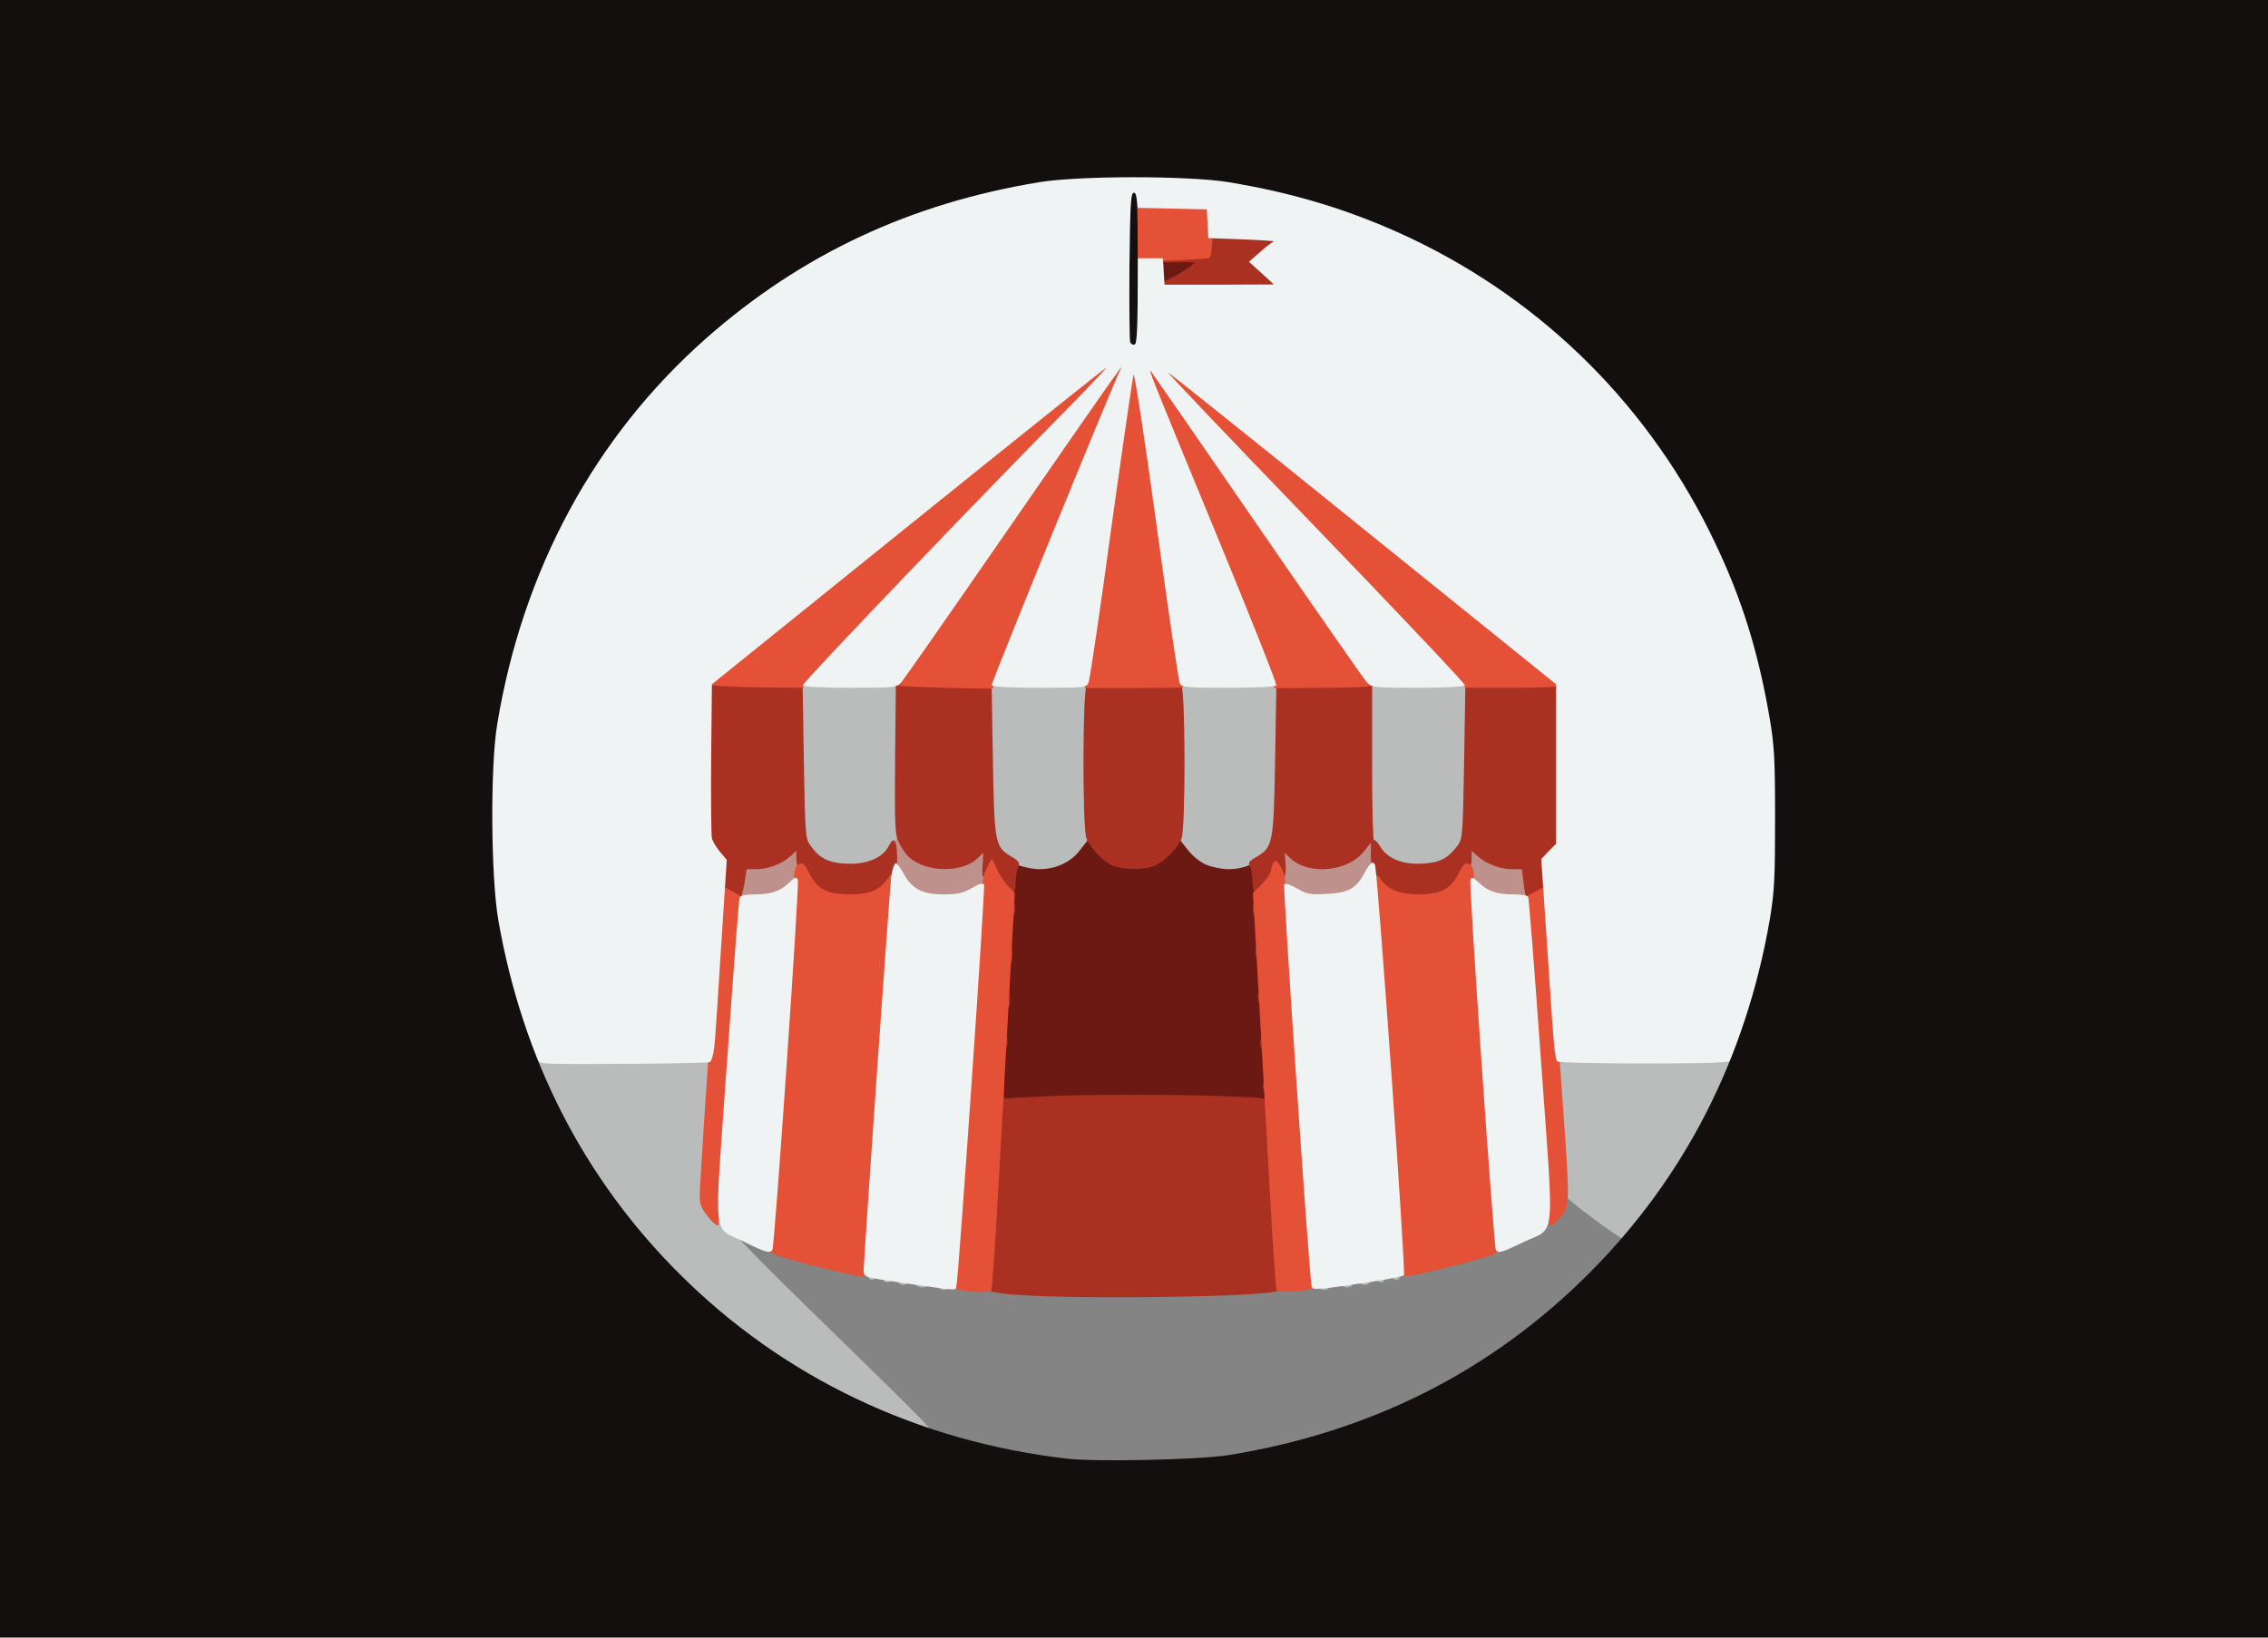 <!DOCTYPE svg PUBLIC "-//W3C//DTD SVG 20010904//EN" "http://www.w3.org/TR/2001/REC-SVG-20010904/DTD/svg10.dtd">
<svg version="1.0" xmlns="http://www.w3.org/2000/svg" width="900px" height="650px" viewBox="0 0 9000 6500" preserveAspectRatio="xMidYMid meet">
<g id="layer1" fill="#bf918d" stroke="none">
 <path d="M2801 4826 c-7 -8 -8 -17 -3 -20 6 -3 15 1 21 8 7 8 8 17 3 20 -6 3 -15 -1 -21 -8z"/>
 <path d="M2775 4780 c-4 -6 -3 -16 3 -22 6 -6 12 -6 17 2 4 6 3 16 -3 22 -6 6 -12 6 -17 -2z"/>
 <path d="M2774 4717 c-7 -20 -2 -47 11 -50 14 -3 19 43 6 56 -7 7 -12 6 -17 -6z"/>
 <path d="M6204 4707 c-7 -20 -2 -47 11 -50 14 -3 19 43 6 56 -7 7 -12 6 -17 -6z"/>
 <path d="M2784 4577 c-7 -20 -2 -47 11 -50 14 -3 19 43 6 56 -7 7 -12 6 -17 -6z"/>
 <path d="M6194 4567 c-7 -20 -2 -47 11 -50 14 -3 19 43 6 56 -7 7 -12 6 -17 -6z"/>
 <path d="M2794 4437 c-7 -20 -2 -47 11 -50 14 -3 19 43 6 56 -7 7 -12 6 -17 -6z"/>
 <path d="M6184 4417 c-7 -20 -2 -47 11 -50 14 -3 19 43 6 56 -7 7 -12 6 -17 -6z"/>
 <path d="M2804 4287 c-7 -20 -2 -47 11 -50 14 -3 19 43 6 56 -7 7 -12 6 -17 -6z"/>
 <path d="M6174 4277 c-7 -20 -2 -47 11 -50 14 -3 19 43 6 56 -7 7 -12 6 -17 -6z"/>
 <path d="M2934 3557 c-2 -7 -1 -37 3 -67 l8 -55 60 -6 c70 -7 115 -28 139 -64 26 -40 38 -21 33 55 -4 63 -7 70 -39 99 -19 17 -47 35 -62 41 -39 15 -136 13 -142 -3z"/>
 <path d="M3655 3558 c-55 -30 -115 -114 -115 -161 0 -17 -3 -16 -31 7 -28 24 -43 30 -52 24 -2 -2 -11 3 -20 11 -9 7 -24 11 -33 7 -19 -7 -8 -28 14 -24 20 2 73 -24 91 -46 7 -9 18 -13 24 -9 6 4 8 -2 5 -14 -6 -24 9 -56 23 -48 5 4 18 24 30 46 44 88 219 109 289 34 28 -30 40 -24 40 18 0 83 -11 108 -58 138 -40 25 -56 29 -116 29 -39 0 -80 -6 -91 -12z"/>
 <path d="M5138 3541 c-45 -29 -46 -31 -53 -94 -9 -83 -1 -97 34 -63 77 74 246 55 292 -33 28 -53 36 -57 53 -23 10 19 12 33 6 37 -6 3 -10 17 -10 30 0 27 -31 88 -63 124 -32 35 -79 51 -150 51 -53 0 -71 -5 -109 -29z"/>
 <path d="M5921 3559 c-13 -5 -40 -23 -59 -40 -32 -29 -35 -36 -39 -99 -5 -76 7 -95 33 -55 24 36 69 57 139 64 l60 6 9 52 c13 76 7 83 -61 82 -32 0 -69 -5 -82 -10z"/>
 <path d="M2864 3457 c-7 -20 -2 -47 11 -50 14 -3 19 43 6 56 -7 7 -12 6 -17 -6z"/>
 <path d="M6114 3446 c-8 -21 3 -49 16 -41 5 3 10 15 10 25 0 25 -18 36 -26 16z"/>
 <path d="M3302 3438 c-6 -6 -12 -9 -12 -5 0 4 -9 3 -20 -3 -11 -6 -18 -15 -15 -21 4 -5 15 -4 28 3 12 6 30 12 39 12 10 1 18 6 18 11 1 15 -24 17 -38 3z"/>
 <path d="M5562 3438 c-6 -6 -12 -9 -12 -5 0 4 -9 3 -20 -3 -11 -6 -18 -15 -15 -21 4 -5 15 -4 28 3 12 6 30 12 39 12 10 1 18 6 18 11 1 15 -24 17 -38 3z"/>
 <path d="M5655 3440 c-6 -10 15 -23 31 -18 5 1 19 -3 31 -10 13 -7 24 -8 28 -3 3 6 -4 15 -15 21 -11 6 -20 7 -20 3 0 -4 -5 -2 -12 5 -15 15 -35 16 -43 2z"/>
 <path d="M6156 3372 c-3 -6 1 -15 9 -22 8 -7 13 -16 10 -20 -3 -5 -1 -11 4 -14 5 -4 12 -2 15 3 4 5 2 12 -4 16 -6 4 -8 10 -5 15 3 4 -2 13 -9 19 -8 7 -17 8 -20 3z"/>
 <path d="M5787 3363 c-4 -6 0 -18 7 -28 8 -11 16 -14 19 -8 4 6 0 18 -7 28 -8 11 -16 14 -19 8z"/>
 <path d="M3174 3296 c-4 -10 -2 -22 4 -28 8 -8 13 -7 18 6 4 10 2 22 -4 28 -8 8 -13 7 -18 -6z"/>
 <path d="M4986 1071 c-10 -11 -13 -22 -8 -25 5 -3 17 3 26 13 10 11 13 22 8 25 -5 3 -17 -3 -26 -13z"/>
 </g>
<g id="layer2" fill="#6b1912" stroke="none">
 <path d="M3975 4371 c-6 -6 -8 -54 -4 -128 34 -640 43 -781 50 -800 7 -20 13 -21 81 -16 63 4 79 1 117 -19 27 -14 52 -36 62 -57 28 -54 37 -58 49 -25 26 67 86 104 170 104 84 0 144 -37 170 -104 12 -33 21 -29 49 25 10 21 35 43 62 57 38 20 54 23 116 19 50 -4 75 -2 80 6 4 7 19 217 34 467 20 343 23 458 15 468 -10 10 -59 10 -241 1 -211 -10 -521 -7 -720 7 -50 4 -84 2 -90 -5z"/>
 <path d="M4612 1128 c-16 -16 -15 -81 0 -96 14 -14 154 -17 163 -3 3 6 -20 27 -52 49 -86 58 -98 63 -111 50z"/>
 </g>
<g id="layer3" fill="#848484" stroke="none">
 <path d="M4285 5814 c-16 -2 -70 -9 -120 -15 -159 -19 -441 -86 -474 -113 -8 -6 -17 -11 -20 -11 -3 0 -5 -3 -4 -6 1 -4 -173 -177 -387 -385 -214 -208 -386 -382 -384 -386 3 -4 22 0 42 9 83 37 265 93 397 122 349 76 581 96 1160 96 585 0 823 -20 1170 -96 233 -51 396 -110 481 -175 17 -12 41 -44 53 -69 l21 -45 104 77 c57 43 112 83 122 89 16 9 2 26 -117 145 -150 151 -252 236 -414 344 -307 205 -653 338 -1042 401 -93 15 -516 28 -588 18z"/>
 <path d="M3575 5651 c-7 -12 12 -24 25 -16 11 7 4 25 -10 25 -5 0 -11 -4 -15 -9z"/>
 <path d="M3525 5631 c-7 -12 12 -24 25 -16 11 7 4 25 -10 25 -5 0 -11 -4 -15 -9z"/>
 <path d="M3347 5549 c-21 -11 -35 -24 -32 -29 4 -6 23 -1 46 10 22 12 37 25 34 30 -7 12 -2 13 -48 -11z"/>
 <path d="M2886 5251 c-10 -11 -13 -22 -8 -25 5 -3 17 3 26 13 10 11 13 22 8 25 -5 3 -17 -3 -26 -13z"/>
 <path d="M2826 5201 c-10 -11 -13 -22 -8 -25 5 -3 17 3 26 13 10 11 13 22 8 25 -5 3 -17 -3 -26 -13z"/>
 <path d="M2731 5116 c-18 -19 -29 -36 -23 -39 5 -4 23 9 41 27 18 19 29 36 23 39 -5 4 -23 -9 -41 -27z"/>
 <path d="M2631 5016 c-18 -19 -29 -36 -23 -39 5 -4 23 9 41 27 18 19 29 36 23 39 -5 4 -23 -9 -41 -27z"/>
 <path d="M2546 4921 c-10 -11 -13 -22 -8 -25 5 -3 17 3 26 13 10 11 13 22 8 25 -5 3 -17 -3 -26 -13z"/>
 <path d="M2496 4861 c-10 -11 -13 -22 -8 -25 5 -3 17 3 26 13 10 11 13 22 8 25 -5 3 -17 -3 -26 -13z"/>
 <path d="M6476 4872 c-3 -5 3 -17 13 -26 11 -10 22 -13 25 -8 3 5 -3 17 -13 26 -11 10 -22 13 -25 8z"/>
 <path d="M2200 4401 c-11 -23 -16 -42 -10 -46 5 -3 18 12 30 34 11 23 16 42 10 46 -5 3 -18 -12 -30 -34z"/>
 <path d="M6767 4434 c-9 -10 32 -86 43 -79 6 4 1 23 -10 46 -22 41 -23 43 -33 33z"/>
 <path d="M2079 4116 c-1 -3 -2 -9 -3 -13 -1 -5 -8 -19 -15 -31 -7 -13 -10 -26 -7 -29 3 -4 1 -12 -5 -19 -7 -8 -7 -14 1 -19 5 -3 11 -4 11 -1 3 13 6 22 13 38 4 9 8 22 10 30 1 7 5 18 9 25 4 6 3 14 -3 18 -5 3 -11 4 -11 1z"/>
 <path d="M6907 4114 c-4 -4 -3 -12 0 -18 4 -6 8 -17 9 -24 2 -8 6 -21 10 -30 4 -9 8 -20 8 -24 1 -5 4 -8 9 -8 4 0 10 0 13 0 4 0 1 6 -5 13 -6 8 -8 16 -5 20 3 3 0 16 -7 29 -7 12 -13 26 -14 30 0 11 -11 18 -18 12z"/>
 <path d="M1985 3800 c-4 -6 -3 -16 3 -22 6 -6 12 -6 17 2 4 6 3 16 -3 22 -6 6 -12 6 -17 -2z"/>
 <path d="M6995 3800 c-4 -6 -3 -16 3 -22 6 -6 12 -6 17 2 4 6 3 16 -3 22 -6 6 -12 6 -17 -2z"/>
 <path d="M1975 3750 c-4 -6 -3 -16 3 -22 6 -6 12 -6 17 2 4 6 3 16 -3 22 -6 6 -12 6 -17 -2z"/>
 <path d="M7005 3750 c-4 -6 -3 -16 3 -22 6 -6 12 -6 17 2 4 6 3 16 -3 22 -6 6 -12 6 -17 -2z"/>
 <path d="M1965 3690 c-4 -6 -3 -16 3 -22 6 -6 12 -6 17 2 4 6 3 16 -3 22 -6 6 -12 6 -17 -2z"/>
 <path d="M7015 3690 c-4 -6 -3 -16 3 -22 6 -6 12 -6 17 2 4 6 3 16 -3 22 -6 6 -12 6 -17 -2z"/>
 <path d="M1955 3630 c-4 -6 -3 -16 3 -22 6 -6 12 -6 17 2 4 6 3 16 -3 22 -6 6 -12 6 -17 -2z"/>
 <path d="M7025 3630 c-4 -6 -3 -16 3 -22 6 -6 12 -6 17 2 4 6 3 16 -3 22 -6 6 -12 6 -17 -2z"/>
 <path d="M1944 3556 c-4 -10 -2 -22 4 -28 8 -8 13 -7 18 6 4 10 2 22 -4 28 -8 8 -13 7 -18 -6z"/>
 <path d="M7034 3556 c-4 -10 -2 -22 4 -28 8 -8 13 -7 18 6 4 10 2 22 -4 28 -8 8 -13 7 -18 -6z"/>
 <path d="M1934 3446 c-8 -21 3 -49 16 -41 5 3 10 15 10 25 0 25 -18 36 -26 16z"/>
 <path d="M7044 3446 c-8 -21 3 -49 16 -41 5 3 10 15 10 25 0 25 -18 36 -26 16z"/>
 <path d="M1934 3086 c-8 -21 3 -49 16 -41 5 3 10 15 10 25 0 25 -18 36 -26 16z"/>
 <path d="M7044 3086 c-8 -21 3 -49 16 -41 5 3 10 15 10 25 0 25 -18 36 -26 16z"/>
 <path d="M1944 2966 c-4 -10 -2 -22 4 -28 8 -8 13 -7 18 6 4 10 2 22 -4 28 -8 8 -13 7 -18 -6z"/>
 <path d="M7034 2966 c-4 -10 -2 -22 4 -28 8 -8 13 -7 18 6 4 10 2 22 -4 28 -8 8 -13 7 -18 -6z"/>
 <path d="M1955 2890 c-4 -6 -3 -16 3 -22 6 -6 12 -6 17 2 4 6 3 16 -3 22 -6 6 -12 6 -17 -2z"/>
 <path d="M7025 2890 c-4 -6 -3 -16 3 -22 6 -6 12 -6 17 2 4 6 3 16 -3 22 -6 6 -12 6 -17 -2z"/>
 <path d="M1965 2830 c-4 -6 -3 -16 3 -22 6 -6 12 -6 17 2 4 6 3 16 -3 22 -6 6 -12 6 -17 -2z"/>
 <path d="M7015 2830 c-4 -6 -3 -16 3 -22 6 -6 12 -6 17 2 4 6 3 16 -3 22 -6 6 -12 6 -17 -2z"/>
 <path d="M1975 2770 c-4 -6 -3 -16 3 -22 6 -6 12 -6 17 2 4 6 3 16 -3 22 -6 6 -12 6 -17 -2z"/>
 <path d="M7005 2770 c-4 -6 -3 -16 3 -22 6 -6 12 -6 17 2 4 6 3 16 -3 22 -6 6 -12 6 -17 -2z"/>
 <path d="M1985 2720 c-4 -6 -3 -16 3 -22 6 -6 12 -6 17 2 4 6 3 16 -3 22 -6 6 -12 6 -17 -2z"/>
 <path d="M6995 2720 c-4 -6 -3 -16 3 -22 6 -6 12 -6 17 2 4 6 3 16 -3 22 -6 6 -12 6 -17 -2z"/>
 <path d="M2046 2491 c-4 -5 -2 -12 3 -16 6 -3 8 -12 5 -19 -7 -17 12 -30 21 -16 4 6 2 17 -4 24 -6 7 -8 15 -5 18 3 3 1 9 -5 12 -5 4 -12 2 -15 -3z"/>
 <path d="M6939 2496 c-3 -13 -6 -22 -13 -38 -4 -9 -8 -22 -10 -30 -1 -7 -5 -18 -9 -25 -4 -6 -3 -14 3 -18 5 -3 11 -4 11 -1 1 3 2 9 3 14 1 4 8 18 15 30 7 13 10 26 7 29 -3 4 -1 12 5 19 7 8 7 14 -1 19 -5 3 -11 4 -11 1z"/>
 <path d="M2476 1672 c-3 -5 3 -17 13 -26 11 -10 22 -13 25 -8 3 5 -3 17 -13 26 -11 10 -22 13 -25 8z"/>
 <path d="M6496 1661 c-10 -11 -13 -22 -8 -25 5 -3 17 3 26 13 10 11 13 22 8 25 -5 3 -17 -3 -26 -13z"/>
 <path d="M6451 1606 c-7 -8 -8 -17 -3 -20 6 -3 15 1 21 8 7 8 8 17 3 20 -6 3 -15 -1 -21 -8z"/>
 <path d="M4476 1373 c-8 -8 -8 -598 1 -606 3 -4 11 -3 17 2 6 5 16 10 21 10 6 1 10 11 10 24 0 12 -5 21 -12 19 -10 -1 -13 24 -13 103 0 79 3 104 13 102 9 -1 12 37 12 168 0 107 -4 170 -10 170 -5 0 -15 3 -21 7 -6 4 -14 5 -18 1z"/>
 <path d="M6146 1301 c-10 -11 -13 -22 -8 -25 5 -3 17 3 26 13 10 11 13 22 8 25 -5 3 -17 -3 -26 -13z"/>
 <path d="M2886 1262 c-3 -5 3 -17 13 -26 11 -10 22 -13 25 -8 3 5 -3 17 -13 26 -11 10 -22 13 -25 8z"/>
 <path d="M6086 1251 c-10 -11 -13 -22 -8 -25 5 -3 17 3 26 13 10 11 13 22 8 25 -5 3 -17 -3 -26 -13z"/>
 <path d="M3685 821 c-7 -12 12 -24 24 -16 5 3 12 1 16 -5 4 -6 11 -8 16 -4 5 3 7 10 3 15 -3 5 -9 7 -14 4 -5 -3 -11 -1 -15 5 -8 13 -22 13 -30 1z"/>
 <path d="M5286 823 c-4 -5 -12 -8 -17 -8 -5 0 -9 -3 -9 -7 0 -8 3 -9 18 -7 4 1 12 2 17 3 13 1 19 20 8 23 -5 2 -13 0 -17 -4z"/>
 <path d="M3945 751 c-7 -12 12 -24 25 -16 11 7 4 25 -10 25 -5 0 -11 -4 -15 -9z"/>
 <path d="M5025 751 c-7 -12 12 -24 25 -16 11 7 4 25 -10 25 -5 0 -11 -4 -15 -9z"/>
 <path d="M3995 741 c-7 -12 12 -24 25 -16 11 7 4 25 -10 25 -5 0 -11 -4 -15 -9z"/>
 <path d="M4975 741 c-7 -12 12 -24 25 -16 11 7 4 25 -10 25 -5 0 -11 -4 -15 -9z"/>
 <path d="M4055 731 c-7 -12 12 -24 25 -16 11 7 4 25 -10 25 -5 0 -11 -4 -15 -9z"/>
 <path d="M4915 731 c-7 -12 12 -24 25 -16 11 7 4 25 -10 25 -5 0 -11 -4 -15 -9z"/>
 <path d="M4115 721 c-7 -12 12 -24 25 -16 11 7 4 25 -10 25 -5 0 -11 -4 -15 -9z"/>
 <path d="M4855 721 c-7 -12 12 -24 25 -16 11 7 4 25 -10 25 -5 0 -11 -4 -15 -9z"/>
 <path d="M4185 710 c-8 -12 20 -24 35 -15 6 3 8 11 5 16 -8 12 -32 12 -40 -1z"/>
 <path d="M4775 710 c-8 -12 20 -24 35 -15 6 3 8 11 5 16 -8 12 -32 12 -40 -1z"/>
 <path d="M4295 700 c-8 -13 20 -24 41 -16 20 8 9 26 -16 26 -10 0 -22 -5 -25 -10z"/>
 <path d="M4655 700 c-8 -13 20 -24 41 -16 20 8 9 26 -16 26 -10 0 -22 -5 -25 -10z"/>
 </g>
<g id="layer4" fill="#babbbb" stroke="none">
 <path d="M3670 5683 c-16 -5 -96 -35 -162 -62 -47 -19 -255 -122 -293 -146 -22 -13 -56 -33 -75 -44 -93 -50 -332 -242 -453 -362 -118 -117 -348 -407 -380 -479 -4 -8 -18 -33 -32 -55 -23 -38 -104 -198 -138 -275 -28 -63 -28 -63 38 -61 33 2 193 4 355 4 l295 2 -1 55 c-1 30 -5 96 -9 145 -3 50 -8 115 -10 145 -2 30 -6 92 -10 137 -7 103 5 130 80 179 30 19 54 38 52 43 -1 4 126 133 283 286 430 419 493 482 484 487 -5 3 -16 3 -24 1z"/>
 <path d="M3725 5110 c-8 -12 20 -24 35 -15 6 3 8 11 5 16 -8 12 -32 12 -40 -1z"/>
 <path d="M5235 5110 c-8 -12 20 -24 35 -15 6 3 8 11 5 16 -8 12 -32 12 -40 -1z"/>
 <path d="M3635 5100 c-8 -13 20 -24 41 -16 20 8 9 26 -16 26 -10 0 -22 -5 -25 -10z"/>
 <path d="M5325 5100 c-8 -12 20 -24 35 -15 6 3 8 11 5 16 -8 12 -32 12 -40 -1z"/>
 <path d="M3565 5090 c-8 -12 20 -24 35 -15 6 3 8 11 5 16 -8 12 -32 12 -40 -1z"/>
 <path d="M5395 5090 c-8 -12 20 -24 35 -15 6 3 8 11 5 16 -8 12 -32 12 -40 -1z"/>
 <path d="M3505 5081 c-7 -12 12 -24 25 -16 11 7 4 25 -10 25 -5 0 -11 -4 -15 -9z"/>
 <path d="M5465 5081 c-7 -12 12 -24 25 -16 11 7 4 25 -10 25 -5 0 -11 -4 -15 -9z"/>
 <path d="M3445 5071 c-7 -12 12 -24 25 -16 11 7 4 25 -10 25 -5 0 -11 -4 -15 -9z"/>
 <path d="M5525 5071 c-7 -12 12 -24 25 -16 11 7 4 25 -10 25 -5 0 -11 -4 -15 -9z"/>
 <path d="M6327 4840 c-58 -43 -108 -84 -112 -90 -4 -6 -9 -39 -11 -73 -1 -34 -6 -96 -9 -137 -11 -154 -17 -236 -18 -285 l-2 -50 285 -2 c157 -1 317 -2 355 -4 77 -2 77 -2 48 61 -34 77 -115 237 -138 275 -14 22 -28 47 -32 55 -13 30 -123 187 -168 239 -25 29 -50 62 -56 72 -5 10 -16 19 -23 19 -7 0 -60 -36 -119 -80z"/>
 <path d="M2085 4140 c-4 -6 -4 -14 -1 -17 3 -3 1 -12 -5 -19 -6 -8 -6 -14 0 -18 5 -4 12 -2 16 4 3 5 3 10 -1 10 -3 0 -1 7 6 15 9 11 10 19 3 26 -8 8 -13 7 -18 -1z"/>
 <path d="M6895 4140 c-4 -6 -1 -18 7 -27 7 -9 12 -18 11 -20 -2 -1 -1 -3 2 -3 3 0 8 0 12 0 4 0 2 5 -4 11 -6 6 -9 17 -7 24 7 16 -12 29 -21 15z"/>
 <path d="M2035 3990 c-4 -6 -3 -16 3 -22 6 -6 12 -6 17 2 4 6 3 16 -3 22 -6 6 -12 6 -17 -2z"/>
 <path d="M6945 3990 c-4 -6 -3 -16 3 -22 6 -6 12 -6 17 2 4 6 3 16 -3 22 -6 6 -12 6 -17 -2z"/>
 <path d="M1995 3830 c-4 -6 -3 -16 3 -22 6 -6 12 -6 17 2 4 6 3 16 -3 22 -6 6 -12 6 -17 -2z"/>
 <path d="M6985 3830 c-4 -6 -3 -16 3 -22 6 -6 12 -6 17 2 4 6 3 16 -3 22 -6 6 -12 6 -17 -2z"/>
 <path d="M1955 3610 c-4 -6 -3 -16 3 -22 6 -6 12 -6 17 2 4 6 3 16 -3 22 -6 6 -12 6 -17 -2z"/>
 <path d="M7025 3610 c-4 -6 -3 -16 3 -22 6 -6 12 -6 17 2 4 6 3 16 -3 22 -6 6 -12 6 -17 -2z"/>
 <path d="M1944 3526 c-4 -10 -2 -22 4 -28 8 -8 13 -7 18 6 4 10 2 22 -4 28 -8 8 -13 7 -18 -6z"/>
 <path d="M7034 3526 c-4 -10 -2 -22 4 -28 8 -8 13 -7 18 6 4 10 2 22 -4 28 -8 8 -13 7 -18 -6z"/>
 <path d="M3315 3441 c-45 -11 -69 -27 -103 -65 -39 -45 -44 -99 -40 -424 l3 -244 189 2 c104 0 193 3 198 6 4 3 8 135 8 293 0 227 -3 296 -14 322 -15 35 -56 79 -92 97 -29 15 -113 22 -149 13z"/>
 <path d="M4034 3431 c-49 -22 -88 -70 -103 -126 -7 -24 -11 -145 -11 -306 0 -215 3 -269 14 -278 9 -8 70 -11 197 -9 l184 3 0 311 0 311 -29 37 c-36 48 -96 76 -161 76 -27 0 -69 -9 -91 -19z"/>
 <path d="M4784 3431 c-23 -10 -54 -36 -70 -57 l-29 -37 0 -311 0 -311 184 -3 c127 -2 188 1 197 9 11 9 14 63 14 278 0 161 -4 282 -11 306 -24 89 -99 145 -194 145 -27 0 -69 -9 -91 -19z"/>
 <path d="M5575 3441 c-62 -16 -95 -41 -120 -91 l-25 -50 2 -292 3 -293 195 0 195 0 3 280 c2 179 -1 293 -8 317 -13 44 -52 93 -90 113 -34 18 -116 26 -155 16z"/>
 <path d="M1934 3407 c-7 -20 -2 -47 11 -50 14 -3 19 43 6 56 -7 7 -12 6 -17 -6z"/>
 <path d="M7044 3407 c-7 -20 -2 -47 11 -50 14 -3 19 43 6 56 -7 7 -12 6 -17 -6z"/>
 <path d="M1934 3137 c-7 -20 -2 -47 11 -50 14 -3 19 43 6 56 -7 7 -12 6 -17 -6z"/>
 <path d="M7044 3137 c-7 -20 -2 -47 11 -50 14 -3 19 43 6 56 -7 7 -12 6 -17 -6z"/>
 <path d="M1944 2996 c-4 -10 -2 -22 4 -28 8 -8 13 -7 18 6 4 10 2 22 -4 28 -8 8 -13 7 -18 -6z"/>
 <path d="M7034 2996 c-4 -10 -2 -22 4 -28 8 -8 13 -7 18 6 4 10 2 22 -4 28 -8 8 -13 7 -18 -6z"/>
 <path d="M1955 2910 c-4 -6 -3 -16 3 -22 6 -6 12 -6 17 2 4 6 3 16 -3 22 -6 6 -12 6 -17 -2z"/>
 <path d="M7025 2910 c-4 -6 -3 -16 3 -22 6 -6 12 -6 17 2 4 6 3 16 -3 22 -6 6 -12 6 -17 -2z"/>
 <path d="M2035 2530 c-4 -6 -3 -16 3 -22 6 -6 12 -6 17 2 4 6 3 16 -3 22 -6 6 -12 6 -17 -2z"/>
 <path d="M6945 2530 c-4 -6 -3 -16 3 -22 6 -6 12 -6 17 2 4 6 3 16 -3 22 -6 6 -12 6 -17 -2z"/>
 <path d="M6895 2380 c-4 -6 -3 -16 3 -22 6 -6 12 -6 17 2 4 6 3 16 -3 22 -6 6 -12 6 -17 -2z"/>
 <path d="M2115 2300 c-4 -6 -3 -16 3 -22 6 -6 12 -6 17 2 4 6 3 16 -3 22 -6 6 -12 6 -17 -2z"/>
 <path d="M6865 2300 c-4 -6 -3 -16 3 -22 6 -6 12 -6 17 2 4 6 3 16 -3 22 -6 6 -12 6 -17 -2z"/>
 <path d="M2187 2144 c-9 -10 32 -86 43 -79 6 4 1 23 -10 46 -22 41 -23 43 -33 33z"/>
 <path d="M6780 2111 c-11 -23 -16 -42 -10 -46 5 -3 18 12 30 34 11 23 16 42 10 46 -5 3 -18 -12 -30 -34z"/>
 <path d="M2306 1922 c-3 -5 2 -20 12 -33 24 -29 36 -11 13 20 -11 14 -21 19 -25 13z"/>
 <path d="M6666 1905 c-16 -24 -6 -45 11 -22 19 24 23 36 14 41 -5 3 -16 -5 -25 -19z"/>
 <path d="M2426 1742 c-3 -6 1 -15 8 -21 8 -7 17 -8 20 -3 3 6 -1 15 -8 21 -8 7 -17 8 -20 3z"/>
 <path d="M6551 1736 c-7 -8 -8 -17 -3 -20 6 -3 15 1 21 8 7 8 8 17 3 20 -6 3 -15 -1 -21 -8z"/>
 <path d="M2456 1702 c-3 -6 1 -15 8 -21 8 -7 17 -8 20 -3 3 6 -1 15 -8 21 -8 7 -17 8 -20 3z"/>
 <path d="M6521 1696 c-7 -8 -8 -17 -3 -20 6 -3 15 1 21 8 7 8 8 17 3 20 -6 3 -15 -1 -21 -8z"/>
 <path d="M2546 1592 c-3 -6 1 -15 8 -21 8 -7 17 -8 20 -3 3 6 -1 15 -8 21 -8 7 -17 8 -20 3z"/>
 <path d="M6431 1586 c-7 -8 -8 -17 -3 -20 6 -3 15 1 21 8 7 8 8 17 3 20 -6 3 -15 -1 -21 -8z"/>
 <path d="M2647 1483 c-4 -6 13 -29 37 -52 24 -24 46 -39 49 -34 4 6 -13 29 -37 52 -24 24 -46 39 -49 34z"/>
 <path d="M6301 1446 c-24 -24 -39 -46 -34 -49 6 -4 29 13 52 37 24 24 39 46 34 49 -6 4 -29 -13 -52 -37z"/>
 <path d="M2816 1322 c-3 -6 1 -15 8 -21 8 -7 17 -8 20 -3 3 6 -1 15 -8 21 -8 7 -17 8 -20 3z"/>
 <path d="M2926 1232 c-3 -6 1 -15 8 -21 8 -7 17 -8 20 -3 3 6 -1 15 -8 21 -8 7 -17 8 -20 3z"/>
 <path d="M6051 1226 c-7 -8 -8 -17 -3 -20 6 -3 15 1 21 8 7 8 8 17 3 20 -6 3 -15 -1 -21 -8z"/>
 <path d="M2966 1202 c-3 -6 1 -15 8 -21 8 -7 17 -8 20 -3 3 6 -1 15 -8 21 -8 7 -17 8 -20 3z"/>
 <path d="M6011 1196 c-7 -8 -8 -17 -3 -20 6 -3 15 1 21 8 7 8 8 17 3 20 -6 3 -15 -1 -21 -8z"/>
 <path d="M3126 1091 c-6 -8 5 -20 31 -35 23 -13 22 12 -2 28 -13 9 -26 12 -29 7z"/>
 <path d="M5841 1081 c-14 -11 -19 -21 -13 -25 5 -3 20 2 33 12 29 24 11 36 -20 13z"/>
 <path d="M3315 980 c-3 -5 12 -18 34 -30 23 -11 42 -16 46 -10 3 5 -12 18 -34 30 -23 11 -42 16 -46 10z"/>
 <path d="M5637 969 c-21 -11 -35 -24 -32 -29 4 -6 23 -1 46 10 22 12 37 25 34 30 -7 12 -2 13 -48 -11z"/>
 <path d="M3525 881 c-7 -12 12 -24 25 -16 11 7 4 25 -10 25 -5 0 -11 -4 -15 -9z"/>
 <path d="M5445 881 c-7 -12 12 -24 25 -16 11 7 4 25 -10 25 -5 0 -11 -4 -15 -9z"/>
 <path d="M3755 801 c-7 -12 12 -24 25 -16 11 7 4 25 -10 25 -5 0 -11 -4 -15 -9z"/>
 <path d="M5215 801 c-7 -12 12 -24 25 -16 11 7 4 25 -10 25 -5 0 -11 -4 -15 -9z"/>
 <path d="M4495 776 c-14 -10 -15 -15 -6 -21 8 -4 19 -1 28 8 20 19 1 30 -22 13z"/>
 <path d="M4135 721 c-7 -12 12 -24 25 -16 11 7 4 25 -10 25 -5 0 -11 -4 -15 -9z"/>
 <path d="M4835 721 c-7 -12 12 -24 25 -16 11 7 4 25 -10 25 -5 0 -11 -4 -15 -9z"/>
 <path d="M4215 710 c-8 -12 20 -24 35 -15 6 3 8 11 5 16 -8 12 -32 12 -40 -1z"/>
 <path d="M4745 710 c-8 -12 20 -24 35 -15 6 3 8 11 5 16 -8 12 -32 12 -40 -1z"/>
 <path d="M4335 701 c-7 -13 17 -24 40 -19 9 1 16 8 16 13 0 14 -48 19 -56 6z"/>
 <path d="M4605 701 c-7 -13 17 -24 40 -19 9 1 16 8 16 13 0 14 -48 19 -56 6z"/>
 </g>
<g id="layer5" fill="#aa3121" stroke="none">
 <path d="M4042 5140 c-56 -3 -107 -11 -112 -16 -7 -7 -4 -126 10 -363 12 -194 22 -382 23 -417 2 -68 22 -87 22 -21 l0 37 130 -7 c163 -10 561 -10 765 -1 153 6 155 7 157 30 13 120 41 734 34 741 -23 23 -742 36 -1029 17z"/>
 <path d="M5014 4326 c-8 -21 3 -49 16 -41 5 3 10 15 10 25 0 25 -18 36 -26 16z"/>
 <path d="M3975 4157 c-9 -22 -2 -62 10 -60 6 1 11 14 13 29 4 32 -14 56 -23 31z"/>
 <path d="M5004 4157 c-7 -20 -2 -47 11 -50 14 -3 19 43 6 56 -7 7 -12 6 -17 -6z"/>
 <path d="M3985 3998 c-9 -22 -2 -68 10 -71 14 -3 19 63 6 76 -7 7 -12 5 -16 -5z"/>
 <path d="M4994 3977 c-7 -20 -2 -47 11 -50 14 -3 19 43 6 56 -7 7 -12 6 -17 -6z"/>
 <path d="M3995 3818 c-9 -22 -2 -68 10 -71 14 -3 19 63 6 76 -7 7 -12 5 -16 -5z"/>
 <path d="M4984 3796 c-8 -21 3 -49 16 -41 5 3 10 15 10 25 0 25 -18 36 -26 16z"/>
 <path d="M4005 3627 c-9 -22 -2 -62 10 -60 6 1 11 14 13 29 4 32 -14 56 -23 31z"/>
 <path d="M4974 3627 c-7 -20 -2 -47 11 -50 14 -3 19 43 6 56 -7 7 -12 6 -17 -6z"/>
 <path d="M2891 3549 c-33 -20 -34 -21 -27 -75 6 -51 4 -57 -26 -95 l-33 -41 0 -312 0 -311 190 0 190 0 5 307 c5 290 6 308 26 334 37 51 70 68 138 72 80 5 147 -21 171 -67 23 -46 35 -29 35 48 0 64 -1 68 -37 103 -53 50 -73 58 -148 58 -78 0 -124 -18 -160 -64 -14 -17 -32 -38 -40 -47 -8 -9 -15 -31 -15 -49 l0 -33 -23 21 c-31 30 -89 52 -135 52 l-39 0 -9 57 c-5 31 -13 58 -19 60 -5 1 -25 -6 -44 -18z"/>
 <path d="M5540 3559 c-63 -25 -100 -85 -100 -161 l0 -53 -27 34 c-64 81 -218 96 -291 29 l-24 -23 4 49 c3 54 -15 75 -31 34 -7 -16 -10 -18 -10 -6 -1 22 -69 91 -82 83 -5 -4 -9 -24 -9 -46 0 -22 -4 -49 -10 -59 -8 -15 -4 -22 25 -38 67 -40 69 -53 75 -387 l5 -300 190 0 190 0 0 312 c0 171 3 309 7 307 4 -2 15 9 25 26 28 48 91 73 168 68 69 -4 101 -21 139 -72 20 -26 21 -44 26 -334 l5 -307 190 0 190 0 0 311 0 312 -32 40 c-30 37 -31 43 -26 95 6 55 5 56 -28 76 -52 32 -53 32 -64 -51 l-6 -48 -40 0 c-46 0 -104 -22 -136 -52 l-23 -21 0 33 c0 18 -7 40 -15 49 -8 9 -26 30 -40 47 -14 18 -40 39 -59 48 -38 18 -146 21 -186 5z"/>
 <path d="M3993 3532 c-12 -9 -30 -32 -41 -50 -18 -31 -20 -32 -25 -11 -3 12 -11 19 -19 17 -9 -3 -12 -20 -9 -54 l3 -49 -24 23 c-63 58 -204 55 -271 -6 -11 -9 -28 -34 -38 -54 -18 -35 -19 -59 -17 -335 l3 -298 190 0 190 0 5 300 c6 334 8 347 75 386 30 18 33 23 24 45 -5 14 -9 40 -9 59 0 42 -9 48 -37 27z"/>
 <path d="M4415 3436 c-38 -17 -90 -72 -104 -109 -16 -42 -15 -589 1 -605 8 -8 64 -12 188 -12 124 0 180 4 188 12 16 16 17 563 1 605 -14 38 -67 92 -106 109 -41 18 -129 17 -168 0z"/>
 <path d="M4605 1139 c-8 -12 0 -22 21 -25 16 -3 114 -63 114 -71 0 -2 -30 -3 -67 -2 -53 2 -68 -1 -68 -12 0 -11 20 -15 92 -17 l92 -3 3 -37 3 -37 139 -3 c77 -1 143 1 148 6 5 5 -14 28 -46 53 -30 24 -55 47 -56 50 0 3 24 26 54 49 30 24 53 47 50 52 -8 13 -472 10 -479 -3z"/>
 </g>
<g id="layer6" fill="#e45136" stroke="none">
 <path d="M3825 5123 c-16 -3 -34 -8 -38 -13 -5 -4 17 -369 48 -811 50 -712 59 -809 77 -846 11 -24 22 -43 24 -43 2 0 11 17 19 38 9 20 29 51 44 67 l28 30 -23 415 c-13 228 -32 581 -44 784 -11 202 -23 372 -26 377 -5 9 -53 10 -109 2z"/>
 <path d="M5066 5122 c-3 -6 -15 -174 -26 -374 -11 -199 -31 -552 -44 -783 l-24 -420 33 -33 c19 -18 37 -46 40 -62 10 -45 21 -44 43 2 19 38 27 131 77 847 31 442 53 807 48 812 -13 13 -139 23 -147 11z"/>
 <path d="M3310 5044 c-132 -30 -249 -65 -256 -75 -2 -4 18 -329 46 -721 28 -392 51 -734 51 -761 1 -35 6 -50 19 -57 15 -8 22 -2 42 37 31 62 71 83 161 83 76 0 114 -15 145 -57 19 -26 21 -26 28 -9 9 23 -94 1532 -107 1564 -10 26 1 26 -129 -4z"/>
 <path d="M5562 5047 c-12 -33 -116 -1543 -107 -1564 6 -16 9 -15 27 11 29 39 75 56 150 56 84 0 126 -22 156 -83 20 -40 27 -45 42 -37 13 7 19 21 19 48 0 20 22 358 50 749 28 392 51 720 51 728 0 20 -27 30 -185 70 -195 49 -194 49 -203 22z"/>
 <path d="M2809 4829 c-28 -36 -33 -49 -32 -93 1 -48 37 -593 47 -716 3 -30 10 -145 17 -255 7 -110 16 -210 20 -223 l9 -23 40 21 c22 11 40 26 40 33 0 81 -92 1283 -99 1290 -5 5 -23 -10 -42 -34z"/>
 <path d="M6145 4859 c-3 -10 -95 -1253 -95 -1294 0 -2 18 -14 40 -25 l40 -21 9 23 c8 20 18 142 47 613 3 44 13 199 24 345 20 290 19 299 -35 350 -19 18 -26 20 -30 9z"/>
 <path d="M3747 2730 c-103 -3 -188 -7 -190 -10 -1 -3 190 -282 424 -620 438 -633 443 -640 436 -640 -4 0 -1072 1099 -1188 1222 l-45 48 -187 -2 c-118 -2 -186 -7 -185 -13 1 -5 366 -303 811 -662 784 -632 809 -652 831 -637 21 13 25 13 37 -2 11 -13 15 -13 23 -2 6 7 17 13 25 13 17 0 911 1286 902 1297 -3 4 -91 8 -195 8 l-188 2 -42 -104 c-188 -459 -490 -1188 -492 -1185 -1 1 37 290 86 642 49 352 87 641 85 643 -1 2 -90 3 -196 3 l-194 0 3 -33 c1 -18 41 -305 88 -637 46 -333 83 -608 82 -612 -2 -5 -341 803 -499 1193 -20 48 -38 89 -40 91 -2 1 -88 0 -192 -3z"/>
 <path d="M5183 2074 c-348 -361 -630 -660 -627 -665 3 -5 13 -4 23 3 83 59 1618 1304 1615 1310 -3 5 -89 8 -192 8 l-187 0 -632 -656z"/>
 <path d="M4504 1027 c-2 -7 -3 -58 -2 -113 l3 -99 139 -3 c93 -2 143 1 152 9 19 15 20 198 2 203 -7 3 -75 7 -151 10 -110 5 -138 4 -143 -7z"/>
 </g>
<g id="layer7" fill="#eff3f3" stroke="none">
 <path d="M3630 5099 c-74 -10 -151 -22 -170 -27 -33 -8 -35 -10 -32 -47 24 -384 104 -1513 109 -1550 5 -27 12 -49 18 -49 5 1 19 19 30 40 32 61 75 84 158 84 57 0 78 -5 113 -25 25 -15 45 -21 49 -15 6 9 -102 1574 -110 1598 -5 14 5 15 -165 -9z"/>
 <path d="M5205 5107 c-8 -23 -115 -1589 -109 -1598 3 -5 25 3 50 17 39 23 53 26 119 22 83 -4 116 -21 146 -77 25 -46 35 -55 45 -40 10 17 124 1622 115 1631 -4 4 -65 16 -136 27 -210 31 -225 32 -230 18z"/>
 <path d="M2955 4930 c-130 -66 -122 22 -70 -715 25 -352 47 -646 50 -652 3 -8 24 -13 59 -13 65 0 102 -12 138 -47 24 -23 28 -24 34 -10 7 18 -92 1453 -101 1468 -10 15 -27 10 -110 -31z"/>
 <path d="M5936 4962 c-8 -14 -108 -1453 -101 -1470 5 -12 10 -11 33 11 36 35 73 47 137 47 30 0 56 4 59 9 3 5 26 298 51 651 53 741 61 657 -71 721 -83 40 -99 45 -108 31z"/>
 <path d="M2187 4222 c-70 -4 -71 -5 -127 -171 -99 -296 -145 -670 -121 -976 37 -463 160 -837 396 -1205 249 -389 594 -700 1015 -917 384 -198 873 -296 1310 -264 307 22 538 73 790 174 404 162 772 434 1044 773 212 263 341 498 446 814 170 508 168 1104 -4 1611 -24 72 -51 138 -59 146 -11 11 -76 14 -352 14 -186 0 -341 -3 -345 -8 -10 -10 -14 -50 -41 -465 l-23 -338 29 -31 30 -30 0 -317 0 -316 -760 -613 c-418 -338 -768 -618 -779 -624 -10 -6 252 269 582 611 331 343 599 627 596 631 -3 5 -87 9 -188 9 -177 0 -183 -1 -203 -23 -11 -12 -206 -292 -433 -622 -227 -330 -417 -604 -422 -610 -12 -13 -7 1 266 663 130 315 234 578 231 583 -4 5 -88 9 -190 9 -166 0 -185 -2 -193 -17 -5 -10 -47 -294 -93 -631 -46 -337 -87 -605 -91 -595 -3 10 -43 284 -88 608 -44 325 -85 600 -90 613 -9 22 -12 22 -194 22 -104 0 -187 -4 -191 -9 -4 -7 484 -1203 512 -1256 22 -40 -64 83 -432 615 -230 333 -427 615 -438 628 -20 21 -26 22 -203 22 -103 0 -185 -4 -189 -9 -4 -8 684 -728 1104 -1153 58 -60 103 -108 100 -108 -3 0 -357 283 -785 628 l-779 628 -3 295 c-1 162 0 304 3 316 3 12 17 36 32 54 l27 32 -18 276 c-25 397 -26 411 -32 469 -3 29 -11 55 -18 58 -14 5 -542 10 -629 6z m2325 -3034 l3 -163 50 0 50 0 3 53 3 52 217 0 217 -1 -49 -45 -50 -45 45 -39 c24 -22 49 -40 54 -42 6 -1 -51 -5 -125 -8 l-135 -5 -3 -57 -3 -57 -137 -3 -137 -3 -3 -27 c-2 -16 -8 -28 -13 -28 -5 0 -9 117 -9 290 0 182 4 290 10 290 6 0 11 -65 12 -162z"/>
 </g>
<g id="layer8" fill="#130f0f" stroke="none">
 <path d="M0 3250 l0 -3250 4500 0 4500 0 0 3250 0 3250 -4500 0 -4500 0 0 -3250z m4873 2526 c565 -91 1043 -332 1432 -721 380 -380 622 -853 718 -1405 18 -108 21 -163 21 -400 0 -238 -3 -292 -22 -402 -45 -262 -110 -471 -216 -693 -254 -535 -676 -957 -1209 -1210 -229 -108 -456 -178 -722 -222 -157 -26 -593 -26 -750 0 -513 84 -945 287 -1322 619 -443 391 -729 920 -830 1533 -28 169 -25 603 4 775 96 551 338 1026 718 1405 412 412 946 667 1542 735 118 13 521 4 636 -14z"/>
 <path d="M4485 1358 c-3 -7 -4 -144 -3 -303 3 -250 5 -290 18 -290 13 0 15 40 15 299 0 231 -3 300 -12 303 -7 3 -15 -1 -18 -9z"/>
 </g>

</svg>